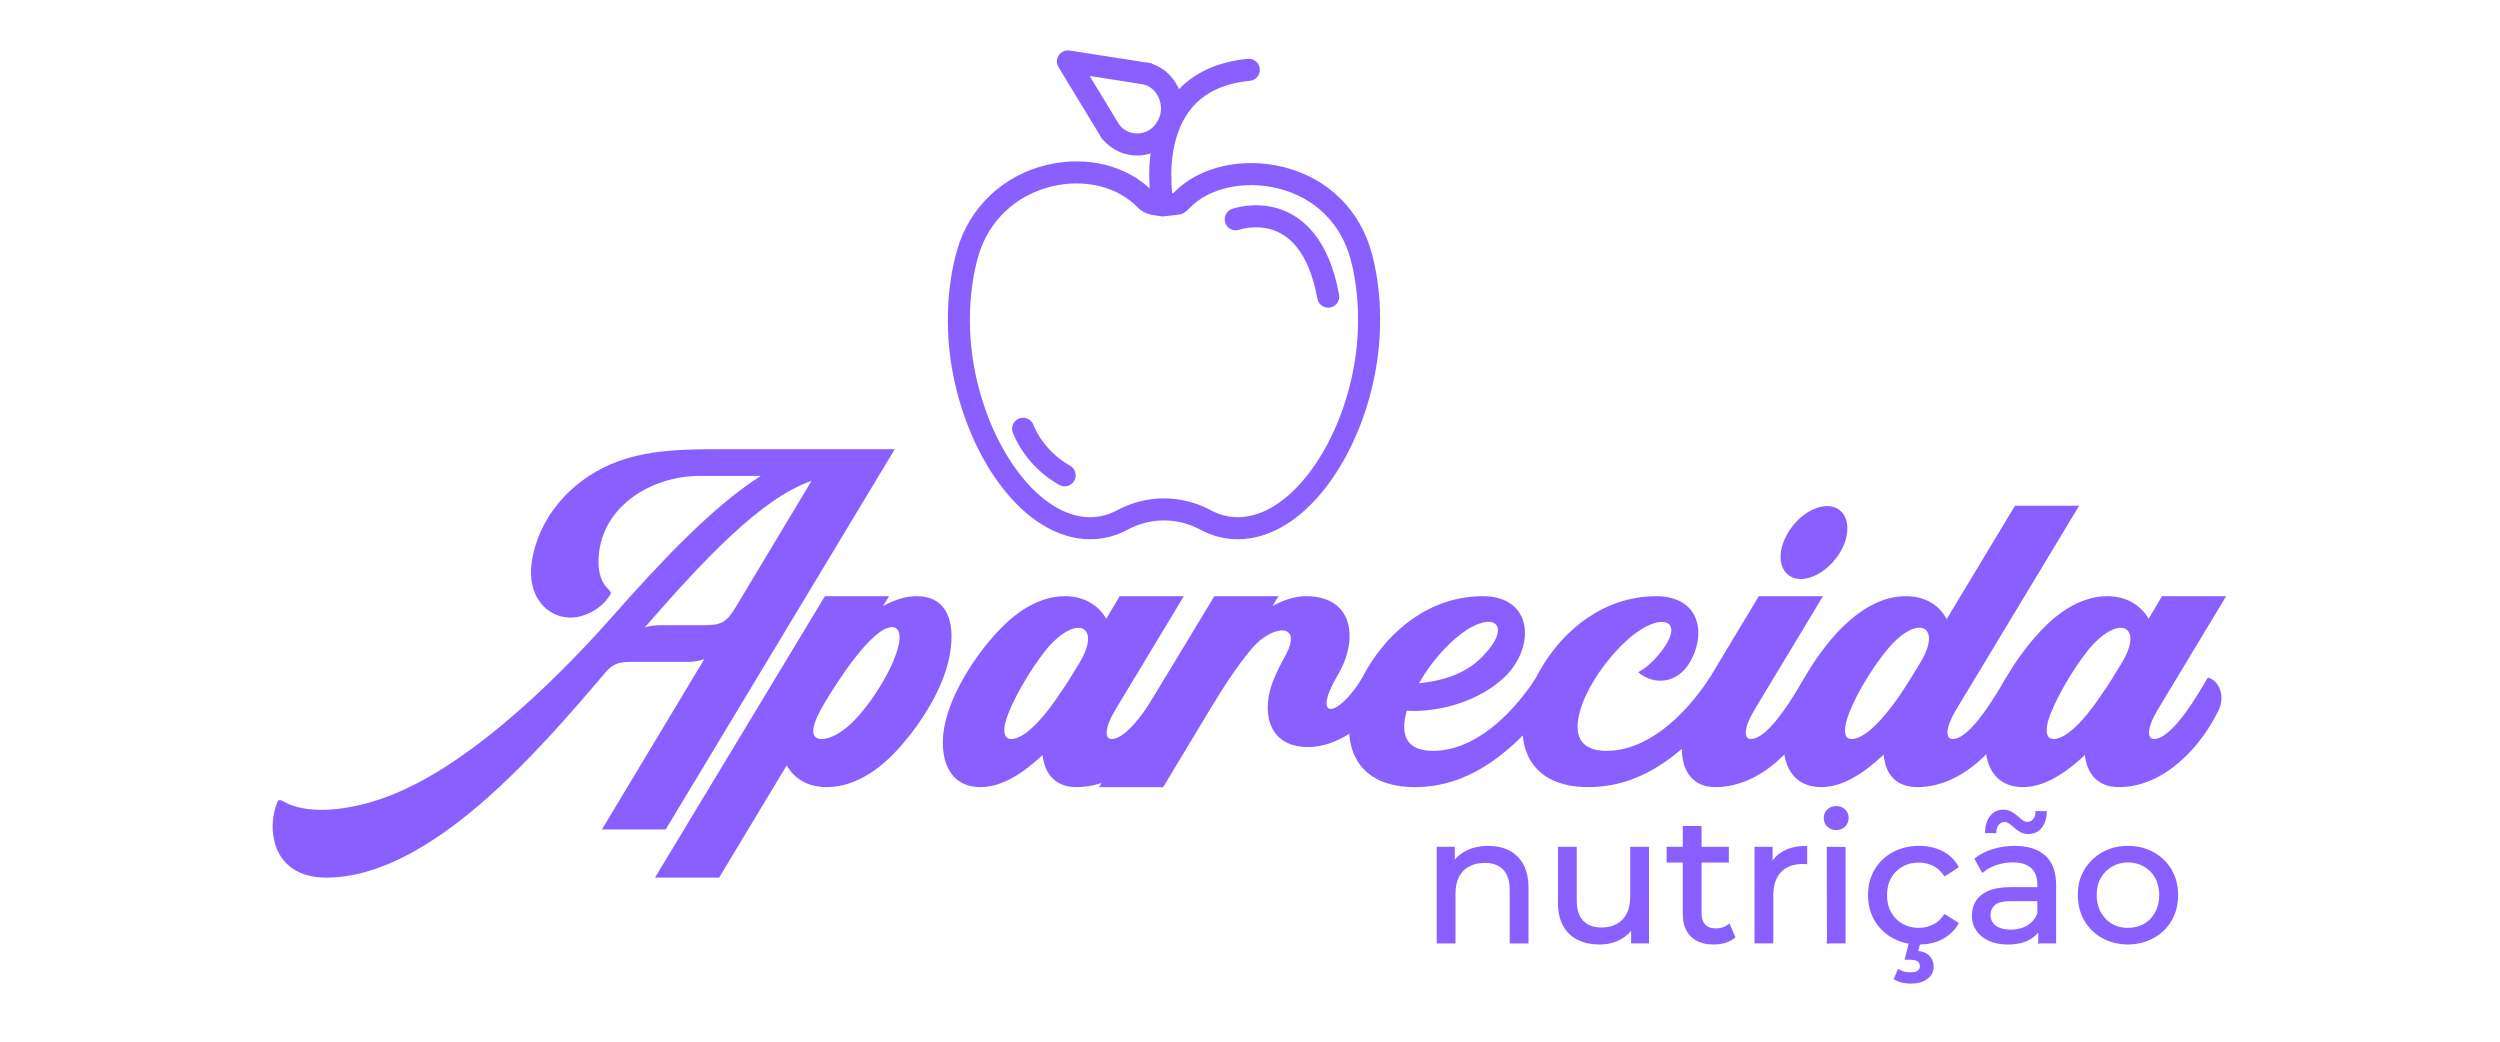 <?xml version="1.0" encoding="UTF-8"?>
<!DOCTYPE svg PUBLIC "-//W3C//DTD SVG 1.1//EN" "http://www.w3.org/Graphics/SVG/1.1/DTD/svg11.dtd">
<!-- Creator: CorelDRAW 2021 (64 Bit) -->
<svg xmlns="http://www.w3.org/2000/svg" xml:space="preserve" width="120mm" height="50mm" version="1.1" style="shape-rendering:geometricPrecision; text-rendering:geometricPrecision; image-rendering:optimizeQuality; fill-rule:evenodd; clip-rule:evenodd"
viewBox="0 0 12000 5000"
 xmlns:xlink="http://www.w3.org/1999/xlink"
 xmlns:xodm="http://www.corel.com/coreldraw/odm/2003">
 <defs>
  <style type="text/css">
   <![CDATA[
    .str1 {stroke:#8960FF;stroke-width:7.62;stroke-miterlimit:22.926}
    .str0 {stroke:#8960FF;stroke-width:105.83;stroke-linecap:round;stroke-linejoin:round;stroke-miterlimit:10}
    .fil1 {fill:none;fill-rule:nonzero}
    .fil0 {fill:#8960FF;fill-rule:nonzero}
   ]]>
  </style>
 </defs>
 <g id="Camada_x0020_1">
  <g id="_2199674447200">
   <path class="fil0" d="M4294.92 2156.18c-274.9,0 -549.8,0 -826.54,0 -179.6,0 -366.54,0 -535.15,71.47 -194.26,82.48 -351.87,259.02 -381.19,474.06 -22,157.92 69.64,257.19 177.77,262.69 62.31,3.66 150.28,-32.99 196.09,-104.77 9.17,-11 7.33,-16.5 -1.83,-27.49 -36.65,-33.3 -51.31,-80.95 -51.31,-130.43 -1.84,-261.16 245.58,-417.24 485.66,-417.24l293.23 0c-232.75,148.75 -474.67,405.94 -718.42,681.76 -278.56,313.69 -734.9,762.09 -1145.43,881.52 -146.61,43.99 -322.55,62.31 -432.51,-3.66 -9.17,-5.5 -20.16,-5.5 -23.83,5.49 -53.14,126.46 -27.49,362.88 234.59,362.88 498.49,0 1017.14,-605.4 1339.69,-984.16 40.32,-47.65 71.48,-51.31 133.79,-51.31l265.74 0c27.49,0 53.15,-5.5 75.14,-12.83l-491.16 817.38 306.06 0 1099.61 -1825.36 0 0zm-1200.41 855.87c282.24,-323.47 558.97,-620.98 800.89,-703.76l-366.54 610.29c-42.15,67.81 -65.98,82.47 -148.45,82.47l-212.59 0c-25.66,0 -51.32,3.66 -73.31,11l0 0z"/>
   <path id="_1" class="fil0" d="M4238.11 2909.41l0 0 29.33 -47.65 -307.9 0 -815.54 1350.7 307.89 0 324.39 -538.81c34.82,62.31 98.96,104.46 192.43,104.46 148.45,0 276.73,-102.63 368.37,-212.59 91.63,-106.3 177.77,-249.25 210.76,-373.87 38.48,-141.12 34.82,-329.89 -148.45,-329.89 -54.98,0 -108.13,18.33 -161.28,47.65zm76.98 179.61l0 0c-22,115.46 -141.12,302.39 -232.76,386.7 -42.15,38.48 -93.46,71.47 -139.28,71.47 -49.48,0 -60.48,-47.65 14.66,-172.27 49.48,-84.31 225.42,-364.71 324.39,-364.71 27.49,0 42.15,23.83 32.99,78.81z"/>
   <path id="_2" class="fil0" d="M5354.22 3406.07l0 0 328.05 -544.31 -307.89 0 -64.15 108.13c-36.65,-62.31 -102.63,-108.13 -199.76,-108.13 -111.79,0 -218.09,64.15 -302.39,150.29 -109.97,109.96 -227.26,287.73 -265.74,436.18 -40.32,141.11 -16.5,329.88 164.94,329.88 102.63,0 205.26,-67.81 296.89,-153.95 9.17,84.31 56.82,153.95 163.11,153.95 223.59,0 399.53,-203.43 478.34,-368.37 32.98,-64.14 5.49,-142.95 -51.32,-157.61 -45.82,78.8 -170.44,295.06 -258.41,295.06 -32.99,0 -36.65,-49.48 18.33,-141.12zm-172.27 -225.42l0 0c-31.16,51.32 -62.32,104.47 -97.14,152.12 -42.15,65.97 -152.11,214.42 -230.92,214.42 -27.49,0 -42.15,-23.82 -27.49,-82.47 25.66,-89.8 113.63,-245.58 197.93,-350.04 144.79,-170.44 263.91,-109.97 157.62,65.97z"/>
   <path id="_3" class="fil0" d="M6107.45 2909.41l0 0 29.33 -47.65 -307.9 0c-304.22,502.16 -293.23,485.67 -553.47,916.35l307.89 0 221.76 -368.37c62.31,-102.63 130.12,-210.76 207.09,-300.56 95.3,-109.96 238.25,-120.96 163.11,27.49 -20.16,36.65 -43.98,80.64 -62.31,126.45 -58.64,142.95 -32.99,315.23 153.95,322.56 119.12,5.5 251.08,-71.48 317.05,-164.94 40.32,-56.82 23.83,-148.45 -43.98,-168.61 -122.79,201.59 -247.42,205.26 -117.29,-14.66 98.96,-168.61 75.14,-375.71 -153.95,-375.71 -54.98,0 -108.13,18.33 -161.28,47.65z"/>
   <path id="_4" class="fil0" d="M7394 3439.06l0 0c51.32,-60.48 71.48,-157.61 -20.16,-186.93 -130.12,199.76 -307.89,350.04 -491.16,351.87 -133.78,1.84 -163.11,-76.97 -130.12,-192.43 157.61,9.17 353.71,-47.65 472.84,-164.94 144.78,-142.95 133.78,-384.87 -108.13,-384.87 -247.42,0 -443.51,157.62 -557.14,351.88 -150.28,262.08 -115.46,564.47 230.92,564.47 251.08,0 439.84,-150.28 602.95,-339.05l0 0zm-379.36 -397.69l0 0c152.11,-113.63 245.58,-43.99 109.96,100.8 -82.47,89.8 -190.6,124.62 -313.39,137.45 51.31,-91.64 128.29,-181.44 203.43,-238.25z"/>
   <path id="_5" class="fil0" d="M8226.04 3439.06l0 0c51.32,-60.48 71.48,-157.61 -18.33,-186.93 -131.95,199.76 -307.89,350.04 -492.99,351.87 -185.1,1.84 -155.78,-152.11 -100.8,-269.4 45.82,-97.13 122.79,-196.1 196.1,-262.08 166.78,-150.28 302.39,-97.13 137.45,86.14 -21.99,23.83 -49.48,49.48 -84.3,67.81 75.14,64.14 183.27,54.98 243.75,-40.32 87.97,-142.95 53.14,-324.39 -157.62,-324.39 -245.58,0 -443.51,157.62 -555.3,351.88 -152.11,262.08 -117.29,564.47 229.09,564.47 252.91,0 439.84,-150.28 602.95,-339.05z"/>
   <path id="_6" class="fil0" d="M8442.29 2861.76l0 0c0,0 -197.93,328.06 -289.56,482 -36.65,60.48 -71.48,144.78 -78.81,223.59 -9.16,111.79 36.66,210.76 159.45,210.76 225.42,0 401.36,-203.43 482,-368.37 31.15,-65.98 3.66,-142.95 -53.15,-157.61 -45.82,76.97 -170.44,295.06 -258.41,295.06 -32.99,0 -36.66,-49.48 18.32,-141.12l328.06 -544.31 -307.9 0zm328.06 -432.51l0 0c-82.48,0 -175.94,78.81 -210.76,175.94 -34.82,95.3 3.66,174.1 84.3,174.1 80.64,0 175.94,-78.8 210.76,-174.1 34.82,-97.13 -3.67,-175.94 -84.3,-175.94z"/>
   <path id="_7" class="fil0" d="M9389.8 3406.07l0 0 590.12 -978.65 -307.89 0 -328.05 544.31c-34.82,-65.98 -100.8,-109.97 -196.1,-109.97 -115.46,0 -218.09,64.15 -306.06,150.29 -108.13,108.12 -223.58,287.73 -265.74,436.18 -38.48,141.11 -16.49,329.88 166.78,329.88 102.63,0 205.26,-67.81 298.73,-155.78 7.33,87.97 54.98,155.78 161.27,155.78 223.59,0 399.53,-203.43 480.17,-368.37 31.15,-64.14 3.66,-144.78 -53.15,-157.61 -45.82,76.97 -170.44,295.06 -256.58,295.06 -34.82,0 -38.48,-49.48 16.5,-141.12zm-172.27 -225.42l0 0c-31.16,51.32 -62.32,102.63 -95.3,152.12 -45.82,65.97 -153.95,214.42 -234.59,214.42 -27.49,0 -40.32,-23.82 -25.66,-82.47 23.83,-89.8 111.8,-245.58 199.77,-350.04 142.95,-170.44 263.9,-111.8 155.78,65.97z"/>
   <path id="_8" class="fil0" d="M10357.46 3406.07l0 0 328.05 -544.31 -307.89 0 -64.15 108.13c-36.65,-62.31 -102.63,-108.13 -199.76,-108.13 -111.79,0 -218.09,64.15 -302.39,150.29 -109.97,109.96 -227.26,287.73 -265.74,436.18 -40.32,141.11 -16.5,329.88 164.94,329.88 102.63,0 205.26,-67.81 296.89,-153.95 9.17,84.31 56.82,153.95 163.11,153.95 223.59,0 399.53,-203.43 478.34,-368.37 32.98,-64.14 5.49,-142.95 -51.32,-157.61 -45.82,78.8 -170.44,295.06 -258.41,295.06 -32.99,0 -36.65,-49.48 18.33,-141.12zm-172.27 -225.42l0 0c-31.16,51.32 -62.32,104.47 -97.14,152.12 -42.15,65.97 -152.11,214.42 -230.92,214.42 -27.49,0 -42.15,-23.82 -27.49,-82.47 25.66,-89.8 113.63,-245.58 197.93,-350.04 144.79,-170.44 263.91,-109.97 157.62,65.97z"/>
  </g>
  <g id="_2199674447152">
   <g>
    <path class="fil1 str0" d="M6148.67 853.36c-180.49,-45.25 -371.69,-1.86 -475.76,107.96 -5.45,5.72 -11.41,10.84 -17.83,15.32 -114.74,20.22 -147.35,-8.51 -153.88,-15.4 -109.56,-115.52 -287.92,-160.7 -465.48,-117.85 -190.51,45.95 -336.41,184.15 -390.24,369.69 -47.61,164.03 -56.03,364.7 -23.09,550.57 35.53,200.68 114.34,390.07 221.94,533.32 115.5,153.79 253.29,238.5 387.93,238.5 53.94,0 105.74,-13.17 153.93,-39.12 62.19,-33.55 131.67,-51.26 200.9,-51.26 69.22,0 138.75,17.73 200.91,51.21 48.03,25.99 99.81,39.17 153.92,39.17 134.66,0 272.43,-84.71 387.96,-238.52 107.57,-143.23 186.41,-332.65 221.92,-533.35 31.76,-179.16 25.1,-373.83 -18.25,-534.12 -51.57,-190.63 -191.84,-327.73 -384.88,-376.12z"/>
    <path class="fil1 str0" d="M5581.59 985.9c0,0 -123.74,-599.29 412.52,-650.66"/>
    <path class="fil1 str0" d="M5598.36 615.09c-60.91,96.7 -194.19,105.73 -266.7,18.05"/>
    <polyline class="fil1 str0" points="5331.66,633.14 5126.1,294.78 5507.25,354.36 "/>
    <path class="fil1 str0" d="M5507.25 354.36c106.49,33.71 152.03,164.02 91.11,260.73"/>
   </g>
   <path class="fil1 str0" d="M5931.53 1052.62c0,0 353.25,-126.8 443.83,371.37"/>
   <path class="fil1 str0" d="M4911.02 2058.03c0,0 48.31,138.89 199.27,223.42"/>
  </g>
  <path class="fil0" d="M7143.62 4064.1c37.31,0 70.16,7.17 98.57,21.52 28.41,14.35 50.65,36.16 66.72,65.43 16.07,29.27 24.1,66.28 24.1,111.05l0 262.56 -82.64 0 0 -253.09c0,-44.19 -10.76,-77.48 -32.28,-99.86 -21.53,-22.38 -51.8,-33.58 -90.82,-33.58 -29.27,0 -54.81,5.74 -76.62,17.22 -21.81,11.48 -38.6,28.41 -50.36,50.79 -11.77,22.38 -17.65,50.22 -17.65,83.51l0 235.01 -82.64 0 0 -456.26 79.2 0 0 123.11 -12.92 -32.72c14.93,-29.84 37.88,-53.08 68.87,-69.73 30.99,-16.64 67.15,-24.96 108.47,-24.96z"/>
  <path id="_1_0" class="fil0" d="M7678.22 4529.83c-39.03,0 -73.32,-7.18 -102.87,-21.53 -29.56,-14.34 -52.52,-36.3 -68.87,-65.85 -16.36,-29.56 -24.54,-66.72 -24.54,-111.48l0 -262.57 82.65 0 0 253.1c0,44.76 10.76,78.34 32.28,100.72 21.52,22.38 51.79,33.57 90.82,33.57 28.69,0 53.66,-5.88 74.89,-17.65 21.24,-11.76 37.6,-28.98 49.07,-51.65 11.48,-22.67 17.22,-50.07 17.22,-82.21l0 -235.88 82.64 0 0 456.26 -78.34 0 0 -123.1 12.92 32.71c-14.92,30.42 -37.31,53.95 -67.15,70.59 -29.84,16.64 -63.42,24.97 -100.72,24.97z"/>
  <path id="_2_1" class="fil0" d="M8225.72 4529.83c-45.91,0 -81.49,-12.34 -106.74,-37.02 -25.25,-24.68 -37.88,-59.98 -37.88,-105.89l0 -418.38 82.64 0 0 414.94c0,24.68 6.17,43.62 18.51,56.82 12.34,13.2 29.99,19.8 52.94,19.8 25.83,0 47.35,-7.18 64.57,-21.53l25.82 59.4c-12.62,10.91 -27.69,18.94 -45.19,24.11 -17.5,5.16 -35.73,7.75 -54.67,7.75zm-222.1 -393.42l0 -68.01 290.97 0 0 68.01 -290.97 0z"/>
  <path id="_3_2" class="fil0" d="M8425.45 4524.66l0 -456.26 79.2 0 0 123.97 -7.75 -30.99c12.63,-31.57 33.86,-55.67 63.7,-72.32 29.85,-16.64 66.58,-24.96 110.19,-24.96l0 80.06c-3.44,-0.57 -6.74,-0.86 -9.9,-0.86 -3.15,0 -6.17,0 -9.04,0 -44.19,0 -79.19,13.2 -105.02,39.6 -25.83,26.4 -38.74,64.56 -38.74,114.49l0 227.27 -82.64 0z"/>
  <path id="_4_3" class="fil0" d="M8773.24 4524.66l-0.86 -456.26 82.64 0.87 0 455.39 -81.78 0zm40.46 -544.06c-16.07,0 -29.41,-5.17 -40.03,-15.5 -10.62,-10.33 -15.93,-22.96 -15.93,-37.88 0,-15.49 5.31,-28.41 15.93,-38.74 10.62,-10.33 23.96,-15.49 40.03,-15.49 16.07,0 29.41,5.02 40.03,15.06 10.62,10.05 15.93,22.53 15.93,37.45 0,15.5 -5.17,28.55 -15.5,39.17 -10.33,10.62 -23.82,15.93 -40.46,15.93z"/>
  <path id="_5_4" class="fil0" d="M9211.42 4529.83c-46.49,0 -87.95,-10.05 -124.4,-30.13 -36.44,-20.09 -64.99,-47.64 -85.65,-82.65 -20.66,-35.01 -30.99,-75.18 -30.99,-120.52 0,-45.34 10.33,-85.51 30.99,-120.52 20.66,-35.01 49.21,-62.41 85.65,-82.21 36.45,-19.8 77.91,-29.7 124.4,-29.7 41.32,0 78.19,8.18 110.62,24.53 32.42,16.36 57.53,40.61 75.32,72.75l-62.84 40.46c-14.92,-22.38 -33.14,-38.88 -54.66,-49.5 -21.53,-10.62 -44.63,-15.93 -69.3,-15.93 -29.85,0 -56.53,6.6 -80.06,19.8 -23.53,13.2 -42.19,31.71 -55.96,55.53 -13.77,23.81 -20.66,52.08 -20.66,84.79 0,32.71 6.89,61.12 20.66,85.23 13.77,24.1 32.43,42.75 55.96,55.95 23.53,13.2 50.21,19.8 80.06,19.8 24.67,0 47.77,-5.31 69.3,-15.92 21.52,-10.62 39.74,-27.12 54.66,-49.5l62.84 39.6c-17.79,31.56 -42.9,55.81 -75.32,72.74 -32.43,16.93 -69.3,25.4 -110.62,25.4zm-40.46 187.66c-14.93,0 -28.7,-1.58 -41.32,-4.73 -12.63,-3.16 -24.4,-7.89 -35.3,-14.21l18.08 -42.18c9.18,5.17 18.51,8.9 27.98,11.19 9.47,2.3 19.65,3.45 30.56,3.45 16.64,0 28.84,-3.02 36.58,-9.04 7.75,-6.03 11.62,-14.49 11.62,-25.4 0,-10.33 -3.87,-18.51 -11.62,-24.53 -7.74,-6.03 -20.23,-9.04 -37.44,-9.04l-23.25 0 21.52 -84.37 47.35 0 -12.91 49.07c24.68,2.3 43.33,10.05 55.95,23.25 12.63,13.2 18.94,29.27 18.94,48.2 0,24.11 -9.75,43.19 -29.27,57.25 -19.51,14.06 -45.33,21.09 -77.47,21.09z"/>
  <path id="_6_5" class="fil0" d="M9787.33 4524.66l0 -96.42 -4.3 -18.07 0 -164.43c0,-35.01 -10.19,-62.12 -30.56,-81.35 -20.38,-19.23 -50.94,-28.84 -91.69,-28.84 -26.97,0 -53.37,4.45 -79.19,13.34 -25.83,8.9 -47.64,20.81 -65.43,35.73l-34.43 -61.98c23.53,-18.94 51.79,-33.43 84.79,-43.48 33,-10.04 67.58,-15.06 103.73,-15.06 62.56,0 110.77,15.21 144.63,45.63 33.86,30.41 50.79,76.9 50.79,139.45l0 275.48 -78.34 0zm-149.79 5.17c-33.86,0 -63.56,-5.74 -89.1,-17.22 -25.54,-11.48 -45.19,-27.41 -58.97,-47.78 -13.77,-20.37 -20.66,-43.47 -20.66,-69.3 0,-24.68 5.89,-47.06 17.65,-67.15 11.77,-20.08 30.99,-36.15 57.68,-48.2 26.68,-12.06 62.7,-18.08 108.04,-18.08l144.62 0 0 59.4 -141.18 0c-41.32,0 -69.16,6.88 -83.5,20.66 -14.35,13.77 -21.53,30.41 -21.53,49.93 0,22.38 8.9,40.31 26.69,53.8 17.79,13.49 42.47,20.23 74.04,20.23 30.99,0 58.1,-6.89 81.35,-20.66 23.24,-13.77 40.03,-33.86 50.36,-60.26l16.35 56.82c-10.9,26.97 -30.13,48.35 -57.67,64.13 -27.55,15.78 -62.27,23.68 -104.17,23.68zm99 -530.29c-13.77,0 -25.97,-2.87 -36.59,-8.61 -10.61,-5.74 -20.23,-12.49 -28.83,-20.23 -8.61,-7.75 -16.94,-14.49 -24.97,-20.23 -8.03,-5.74 -16.07,-8.61 -24.1,-8.61 -12.63,0 -22.82,4.73 -30.56,14.2 -7.75,9.47 -12.2,22.53 -13.35,39.17l-46.48 0c1.14,-32.14 9.18,-57.68 24.1,-76.62 14.92,-18.93 35.01,-28.4 60.26,-28.4 13.77,0 26.11,3.01 37.02,9.04 10.9,6.02 20.66,12.91 29.27,20.66 8.6,7.74 16.78,14.49 24.53,20.23 7.75,5.74 15.64,8.6 23.67,8.6 12.63,0 22.96,-4.59 31,-13.77 8.03,-9.18 12.33,-21.81 12.91,-37.88l46.48 0c-0.57,30.42 -8.46,55.1 -23.67,74.04 -15.21,18.94 -35.44,28.41 -60.69,28.41z"/>
  <path id="_7_6" class="fil0" d="M10214.31 4529.83c-45.91,-0.58 -86.66,-10.77 -122.24,-30.57 -35.58,-19.8 -63.56,-47.2 -83.93,-82.21 -20.38,-35.01 -30.56,-75.18 -30.56,-120.52 -0.58,-45.34 9.61,-85.37 30.56,-120.09 20.95,-34.72 49.07,-62.12 84.36,-82.21 35.3,-20.09 75.61,-30.13 120.95,-30.13 45.92,0 86.81,10.04 122.68,30.13 35.86,20.09 63.99,47.49 84.36,82.21 20.37,34.72 30.56,74.75 30.56,120.09 0,45.34 -10.19,85.51 -30.56,120.52 -20.37,35.01 -48.64,62.41 -84.8,82.21 -36.15,19.8 -76.61,29.99 -121.38,30.57zm0 -72.32c29.27,0 55.53,-6.6 78.77,-19.8 23.25,-13.2 41.47,-31.99 54.67,-56.38 13.2,-24.39 20.08,-52.66 20.66,-84.8 -0.58,-32.71 -7.46,-60.98 -20.66,-84.79 -13.2,-23.82 -31.42,-42.33 -54.67,-55.53 -23.24,-13.2 -49.5,-20.08 -78.77,-20.66 -29.27,0.58 -55.38,7.46 -78.33,20.66 -22.96,13.2 -41.33,31.71 -55.1,55.53 -13.77,23.81 -20.66,52.08 -20.66,84.79 0,32.14 6.89,60.41 20.66,84.8 13.77,24.39 32,43.18 54.66,56.38 22.67,13.2 48.93,19.8 78.77,19.8z"/>
  <path id="_8_7" class="fil1 str1" d="M7143.62 4064.1c37.31,0 70.16,7.17 98.57,21.52 28.41,14.35 50.65,36.16 66.72,65.43 16.07,29.27 24.1,66.28 24.1,111.05l0 262.56 -82.64 0 0 -253.09c0,-44.19 -10.76,-77.48 -32.28,-99.86 -21.53,-22.38 -51.8,-33.58 -90.82,-33.58 -29.27,0 -54.81,5.74 -76.62,17.22 -21.81,11.48 -38.6,28.41 -50.36,50.79 -11.77,22.38 -17.65,50.22 -17.65,83.51l0 235.01 -82.64 0 0 -456.26 79.2 0 0 123.11 -12.92 -32.72c14.93,-29.84 37.88,-53.08 68.87,-69.73 30.99,-16.64 67.15,-24.96 108.47,-24.96z"/>
  <path id="_9" class="fil1 str1" d="M7678.22 4529.83c-39.03,0 -73.32,-7.18 -102.87,-21.53 -29.56,-14.34 -52.52,-36.3 -68.87,-65.85 -16.36,-29.56 -24.54,-66.72 -24.54,-111.48l0 -262.57 82.65 0 0 253.1c0,44.76 10.76,78.34 32.28,100.72 21.52,22.38 51.79,33.57 90.82,33.57 28.69,0 53.66,-5.88 74.89,-17.65 21.24,-11.76 37.6,-28.98 49.07,-51.65 11.48,-22.67 17.22,-50.07 17.22,-82.21l0 -235.88 82.64 0 0 456.26 -78.34 0 0 -123.1 12.92 32.71c-14.92,30.42 -37.31,53.95 -67.15,70.59 -29.84,16.64 -63.42,24.97 -100.72,24.97z"/>
  <path id="_10" class="fil1 str1" d="M8225.72 4529.83c-45.91,0 -81.49,-12.34 -106.74,-37.02 -25.25,-24.68 -37.88,-59.98 -37.88,-105.89l0 -418.38 82.64 0 0 414.94c0,24.68 6.17,43.62 18.51,56.82 12.34,13.2 29.99,19.8 52.94,19.8 25.83,0 47.35,-7.18 64.57,-21.53l25.82 59.4c-12.62,10.91 -27.69,18.94 -45.19,24.11 -17.5,5.16 -35.73,7.75 -54.67,7.75zm-222.1 -393.42l0 -68.01 290.97 0 0 68.01 -290.97 0z"/>
  <path id="_11" class="fil1 str1" d="M8425.45 4524.66l0 -456.26 79.2 0 0 123.97 -7.75 -30.99c12.63,-31.57 33.86,-55.67 63.7,-72.32 29.85,-16.64 66.58,-24.96 110.19,-24.96l0 80.06c-3.44,-0.57 -6.74,-0.86 -9.9,-0.86 -3.15,0 -6.17,0 -9.04,0 -44.19,0 -79.19,13.2 -105.02,39.6 -25.83,26.4 -38.74,64.56 -38.74,114.49l0 227.27 -82.64 0z"/>
  <path id="_12" class="fil1 str1" d="M8773.24 4524.66l-0.86 -456.26 82.64 0.87 0 455.39 -81.78 0zm40.46 -544.06c-16.07,0 -29.41,-5.17 -40.03,-15.5 -10.62,-10.33 -15.93,-22.96 -15.93,-37.88 0,-15.49 5.31,-28.41 15.93,-38.74 10.62,-10.33 23.96,-15.49 40.03,-15.49 16.07,0 29.41,5.02 40.03,15.06 10.62,10.05 15.93,22.53 15.93,37.45 0,15.5 -5.17,28.55 -15.5,39.17 -10.33,10.62 -23.82,15.93 -40.46,15.93z"/>
  <path id="_13" class="fil1 str1" d="M9211.42 4529.83c-46.49,0 -87.95,-10.05 -124.4,-30.13 -36.44,-20.09 -64.99,-47.64 -85.65,-82.65 -20.66,-35.01 -30.99,-75.18 -30.99,-120.52 0,-45.34 10.33,-85.51 30.99,-120.52 20.66,-35.01 49.21,-62.41 85.65,-82.21 36.45,-19.8 77.91,-29.7 124.4,-29.7 41.32,0 78.19,8.18 110.62,24.53 32.42,16.36 57.53,40.61 75.32,72.75l-62.84 40.46c-14.92,-22.38 -33.14,-38.88 -54.66,-49.5 -21.53,-10.62 -44.63,-15.93 -69.3,-15.93 -29.85,0 -56.53,6.6 -80.06,19.8 -23.53,13.2 -42.19,31.71 -55.96,55.53 -13.77,23.81 -20.66,52.08 -20.66,84.79 0,32.71 6.89,61.12 20.66,85.23 13.77,24.1 32.43,42.75 55.96,55.95 23.53,13.2 50.21,19.8 80.06,19.8 24.67,0 47.77,-5.31 69.3,-15.92 21.52,-10.62 39.74,-27.12 54.66,-49.5l62.84 39.6c-17.79,31.56 -42.9,55.81 -75.32,72.74 -32.43,16.93 -69.3,25.4 -110.62,25.4zm-40.46 187.66c-14.93,0 -28.7,-1.58 -41.32,-4.73 -12.63,-3.16 -24.4,-7.89 -35.3,-14.21l18.08 -42.18c9.18,5.17 18.51,8.9 27.98,11.19 9.47,2.3 19.65,3.45 30.56,3.45 16.64,0 28.84,-3.02 36.58,-9.04 7.75,-6.03 11.62,-14.49 11.62,-25.4 0,-10.33 -3.87,-18.51 -11.62,-24.53 -7.74,-6.03 -20.23,-9.04 -37.44,-9.04l-23.25 0 21.52 -84.37 47.35 0 -12.91 49.07c24.68,2.3 43.33,10.05 55.95,23.25 12.63,13.2 18.94,29.27 18.94,48.2 0,24.11 -9.75,43.19 -29.27,57.25 -19.51,14.06 -45.33,21.09 -77.47,21.09z"/>
  <path id="_14" class="fil1 str1" d="M9787.33 4524.66l0 -96.42 -4.3 -18.07 0 -164.43c0,-35.01 -10.19,-62.12 -30.56,-81.35 -20.38,-19.23 -50.94,-28.84 -91.69,-28.84 -26.97,0 -53.37,4.45 -79.19,13.34 -25.83,8.9 -47.64,20.81 -65.43,35.73l-34.43 -61.98c23.53,-18.94 51.79,-33.43 84.79,-43.48 33,-10.04 67.58,-15.06 103.73,-15.06 62.56,0 110.77,15.21 144.63,45.63 33.86,30.41 50.79,76.9 50.79,139.45l0 275.48 -78.34 0zm-149.79 5.17c-33.86,0 -63.56,-5.74 -89.1,-17.22 -25.54,-11.48 -45.19,-27.41 -58.97,-47.78 -13.77,-20.37 -20.66,-43.47 -20.66,-69.3 0,-24.68 5.89,-47.06 17.65,-67.15 11.77,-20.08 30.99,-36.15 57.68,-48.2 26.68,-12.06 62.7,-18.08 108.04,-18.08l144.62 0 0 59.4 -141.18 0c-41.32,0 -69.16,6.88 -83.5,20.66 -14.35,13.77 -21.53,30.41 -21.53,49.93 0,22.38 8.9,40.31 26.69,53.8 17.79,13.49 42.47,20.23 74.04,20.23 30.99,0 58.1,-6.89 81.35,-20.66 23.24,-13.77 40.03,-33.86 50.36,-60.26l16.35 56.82c-10.9,26.97 -30.13,48.35 -57.67,64.13 -27.55,15.78 -62.27,23.68 -104.17,23.68zm99 -530.29c-13.77,0 -25.97,-2.87 -36.59,-8.61 -10.61,-5.74 -20.23,-12.49 -28.83,-20.23 -8.61,-7.75 -16.94,-14.49 -24.97,-20.23 -8.03,-5.74 -16.07,-8.61 -24.1,-8.61 -12.63,0 -22.82,4.73 -30.56,14.2 -7.75,9.47 -12.2,22.53 -13.35,39.17l-46.48 0c1.14,-32.14 9.18,-57.68 24.1,-76.62 14.92,-18.93 35.01,-28.4 60.26,-28.4 13.77,0 26.11,3.01 37.02,9.04 10.9,6.02 20.66,12.91 29.27,20.66 8.6,7.74 16.78,14.49 24.53,20.23 7.75,5.74 15.64,8.6 23.67,8.6 12.63,0 22.96,-4.59 31,-13.77 8.03,-9.18 12.33,-21.81 12.91,-37.88l46.48 0c-0.57,30.42 -8.46,55.1 -23.67,74.04 -15.21,18.94 -35.44,28.41 -60.69,28.41z"/>
  <path id="_15" class="fil1 str1" d="M10214.31 4529.83c-45.91,-0.58 -86.66,-10.77 -122.24,-30.57 -35.58,-19.8 -63.56,-47.2 -83.93,-82.21 -20.38,-35.01 -30.56,-75.18 -30.56,-120.52 -0.58,-45.34 9.61,-85.37 30.56,-120.09 20.95,-34.72 49.07,-62.12 84.36,-82.21 35.3,-20.09 75.61,-30.13 120.95,-30.13 45.92,0 86.81,10.04 122.68,30.13 35.86,20.09 63.99,47.49 84.36,82.21 20.37,34.72 30.56,74.75 30.56,120.09 0,45.34 -10.19,85.51 -30.56,120.52 -20.37,35.01 -48.64,62.41 -84.8,82.21 -36.15,19.8 -76.61,29.99 -121.38,30.57zm0 -72.32c29.27,0 55.53,-6.6 78.77,-19.8 23.25,-13.2 41.47,-31.99 54.67,-56.38 13.2,-24.39 20.08,-52.66 20.66,-84.8 -0.58,-32.71 -7.46,-60.98 -20.66,-84.79 -13.2,-23.82 -31.42,-42.33 -54.67,-55.53 -23.24,-13.2 -49.5,-20.08 -78.77,-20.66 -29.27,0.58 -55.38,7.46 -78.33,20.66 -22.96,13.2 -41.33,31.71 -55.1,55.53 -13.77,23.81 -20.66,52.08 -20.66,84.79 0,32.14 6.89,60.41 20.66,84.8 13.77,24.39 32,43.18 54.66,56.38 22.67,13.2 48.93,19.8 78.77,19.8z"/>
 </g>
</svg>

